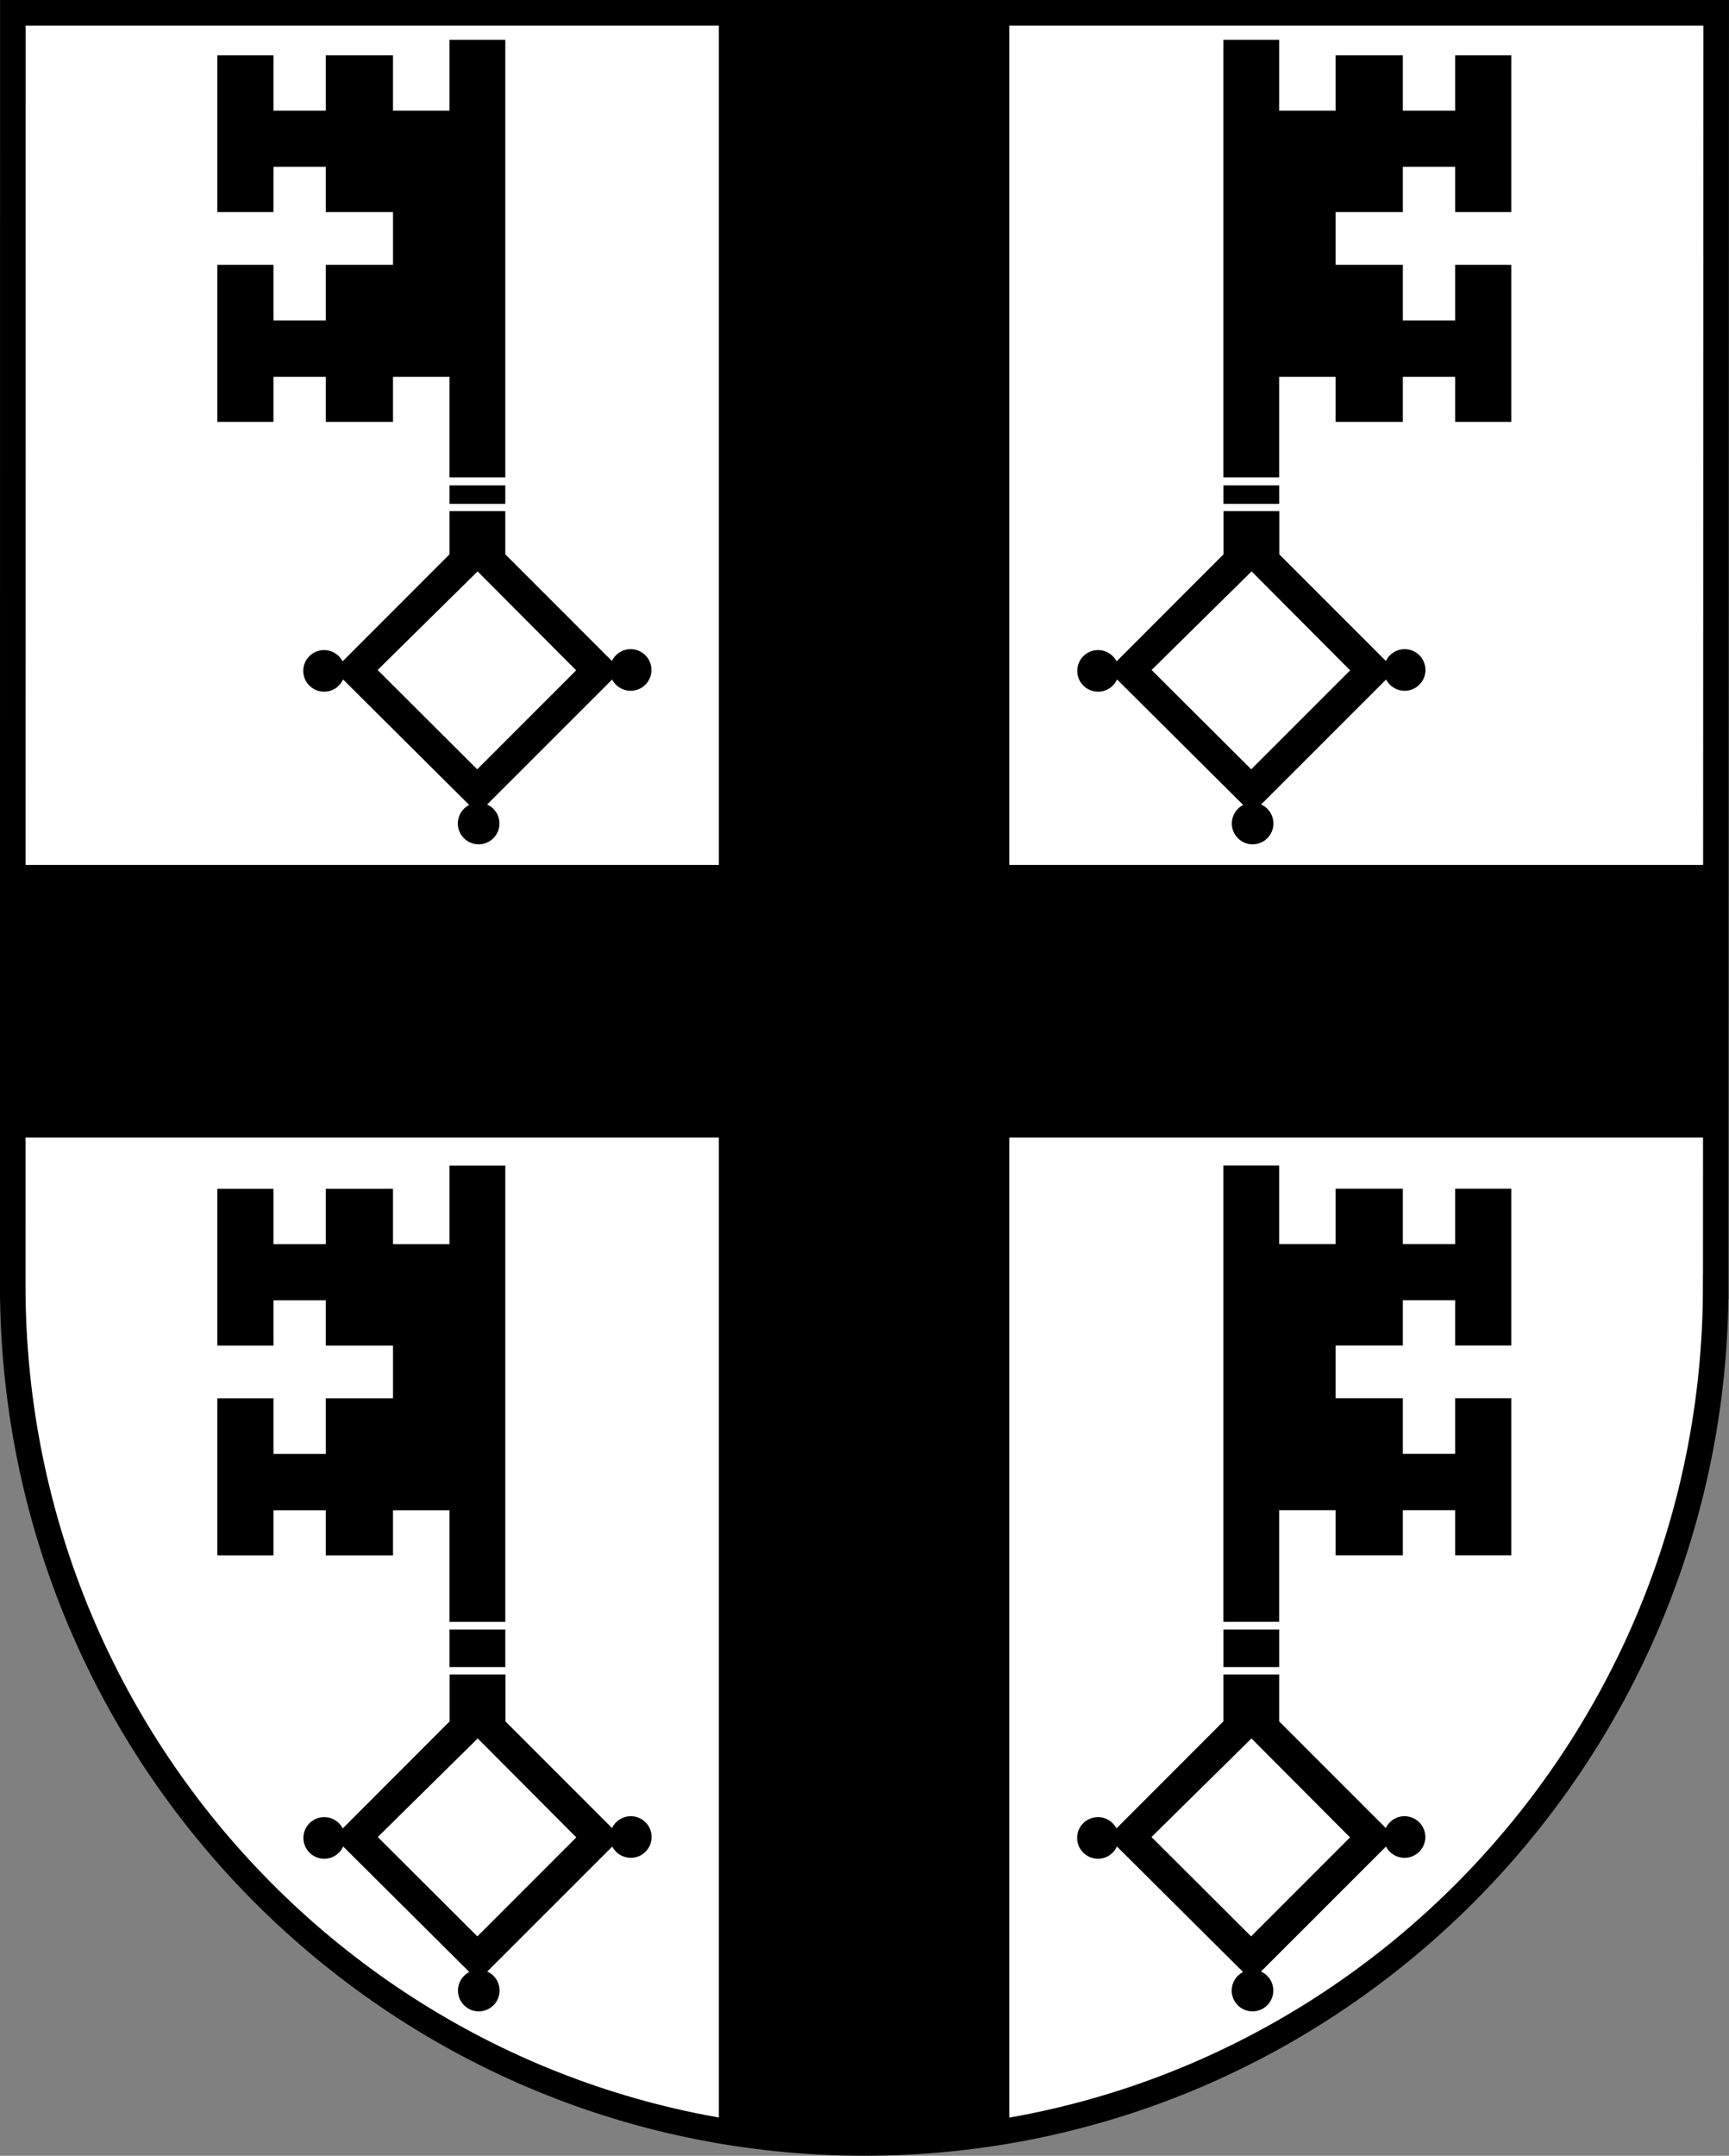 <?xml version="1.0" encoding="UTF-8"?>
<!-- Created with Inkscape (http://www.inkscape.org/) -->
<svg width="203mm" height="252.99mm" version="1.1" viewBox="0 0 203 252.99" xmlns="http://www.w3.org/2000/svg">
 <rect x="0" y="0" width="203" height="252.99" fill="#808080" stroke="none"/>
 <title>Wappen der Stadt Hallenberg</title>
 <g transform="translate(65.214 34.36)">
  <path d="m136.29 117.14v-150h-199.99l0.041 150c0.05 55.579 44.828 100.53 100 100.53 55.174 0 99.943-45.142 99.943-100.53z" fill="#fff"/>
  <g>
   <g fill-rule="evenodd">
    <path d="m19.188-32.86v99.998h-82.898v31.999h82.898v116.4c10.984 1.911 22.262 2.355 34.099 0v-116.4h82.998v-31.999h-82.998v-99.998z"/>
    <path d="m-39.7-27.859h6.592v6.492h6.144v-6.492h7.894v6.492h6.632v-8.323h6.551l8.2e-5 51.349h-6.551v-11.798h-6.632v5.288h-7.894v-5.288h-6.144v5.288h-6.592v-18.433h6.592v6.533h6.144v-6.533h7.894v-6.184h-7.894v-5.309h-6.144v5.309h-6.592z"/>
    <path d="m-39.7 105.16h6.592v6.492h6.144v-6.492h7.894v6.492h6.632v-9.223h6.551v53.549h-6.551v-13.098h-6.632v5.288h-7.894v-5.288h-6.144v5.288h-6.592v-18.433h6.592v6.533h6.144v-6.533h7.894v-6.184h-7.894v-5.309h-6.144v5.309h-6.592z"/>
    <path d="m112.23-27.859h-6.592v6.492h-6.144v-6.492h-7.894v6.492h-6.632v-8.323h-6.551v51.349h6.551v-11.798h6.632v5.288h7.894v-5.288h6.144v5.288h6.592v-18.433h-6.592v6.533h-6.144v-6.533h-7.894v-6.184h7.894v-5.309h6.144v5.309h6.592z"/>
    <path d="m112.23 105.15h-6.592v6.492h-6.144v-6.492h-7.894v6.492h-6.632v-9.223h-6.551v53.549h6.551v-13.097h6.632v5.288h7.894v-5.288h6.144v5.288h6.592v-18.433h-6.592v6.533h-6.144v-6.533h-7.894v-6.184h7.894v-5.309h6.144v5.309h6.592z"/>
   </g>
   <g>
    <path d="m-12.438 22.604h6.551v2.168h-6.551z"/>
    <path d="m-12.438 156.88h6.551v4.401h-6.551z"/>
    <path d="m78.422 22.604h6.551v2.168h-6.551z"/>
    <path d="m78.422 156.88h6.551v4.401h-6.551z"/>
    <path d="m78.421 162.15v5.503l-12.55 12.559c-0.407-0.785-1.224-1.323-2.17-1.323-1.35 0-2.452 1.093-2.452 2.443s1.102 2.443 2.452 2.443c0.991 0 1.838-0.59 2.222-1.438l14.807 14.728c-0.791 0.405-1.332 1.229-1.332 2.178 0 1.35 1.093 2.443 2.443 2.443s2.443-1.093 2.443-2.443c0-0.994-0.594-1.849-1.446-2.231l14.675-14.666c0.406 0.787 1.232 1.323 2.178 1.323 1.35 0 2.443-1.093 2.443-2.443 0-1.35-1.093-2.443-2.443-2.443-0.97 0-1.81 0.565-2.205 1.385l-12.514-12.514v-5.503zm3.298 7.505 11.571 11.615-11.615 11.615-11.694-11.659z"/>
    <path d="m-12.422 162.15v5.503l-12.55 12.559c-0.407-0.785-1.224-1.323-2.17-1.323-1.35 0-2.452 1.093-2.452 2.443 0 1.35 1.102 2.443 2.452 2.443 0.991 0 1.838-0.59 2.222-1.438l14.807 14.728c-0.791 0.405-1.332 1.229-1.332 2.178 0 1.35 1.093 2.443 2.443 2.443 1.35 0 2.443-1.093 2.443-2.443 0-0.994-0.594-1.849-1.446-2.231l14.675-14.666c0.406 0.787 1.232 1.323 2.178 1.323 1.35 0 2.443-1.093 2.443-2.443 0-1.35-1.093-2.443-2.443-2.443-0.97 0-1.81 0.565-2.205 1.385l-12.514-12.514v-5.503zm3.298 7.505 11.571 11.615-11.615 11.615-11.694-11.659z"/>
    <path d="m-12.438 25.618v5.075l-12.55 12.559c-0.407-0.785-1.224-1.323-2.17-1.323-1.35 0-2.452 1.093-2.452 2.443 0 1.35 1.102 2.443 2.452 2.443 0.991 0 1.838-0.59 2.222-1.438l14.807 14.728c-0.791 0.405-1.332 1.229-1.332 2.178 0 1.35 1.093 2.443 2.443 2.443 1.35 0 2.443-1.093 2.443-2.443 0-0.994-0.594-1.849-1.446-2.231l14.675-14.666c0.406 0.787 1.232 1.323 2.178 1.323 1.35 0 2.443-1.093 2.443-2.443 0-1.35-1.093-2.443-2.443-2.443-0.97 0-1.81 0.565-2.205 1.385l-12.514-12.514v-5.075zm3.298 7.077 11.571 11.615-11.615 11.615-11.694-11.659z"/>
    <path d="m78.435 25.618v5.075l-12.55 12.559c-0.407-0.785-1.224-1.323-2.17-1.323-1.35 0-2.452 1.093-2.452 2.443 0 1.35 1.102 2.443 2.452 2.443 0.991 0 1.838-0.59 2.222-1.438l14.807 14.728c-0.791 0.405-1.332 1.229-1.332 2.178 0 1.35 1.093 2.443 2.443 2.443 1.35 0 2.443-1.093 2.443-2.443 0-0.994-0.594-1.849-1.446-2.231l14.675-14.666c0.406 0.787 1.232 1.323 2.178 1.323 1.35 0 2.443-1.093 2.443-2.443 0-1.35-1.093-2.443-2.443-2.443-0.97 0-1.81 0.565-2.205 1.385l-12.514-12.514v-5.075zm3.298 7.077 11.571 11.615-11.615 11.615-11.694-11.659z"/>
   </g>
  </g>
  <path d="m136.23 116.6 0.054-149.46h-199.99l-0.013 149.46c0.05 55.579 44.828 100.53 100 100.53 55.174 0 99.943-45.142 99.943-100.53z" fill="none" stroke="#000" stroke-linecap="square" stroke-miterlimit="8" stroke-width="3"/>
 </g>
</svg>
